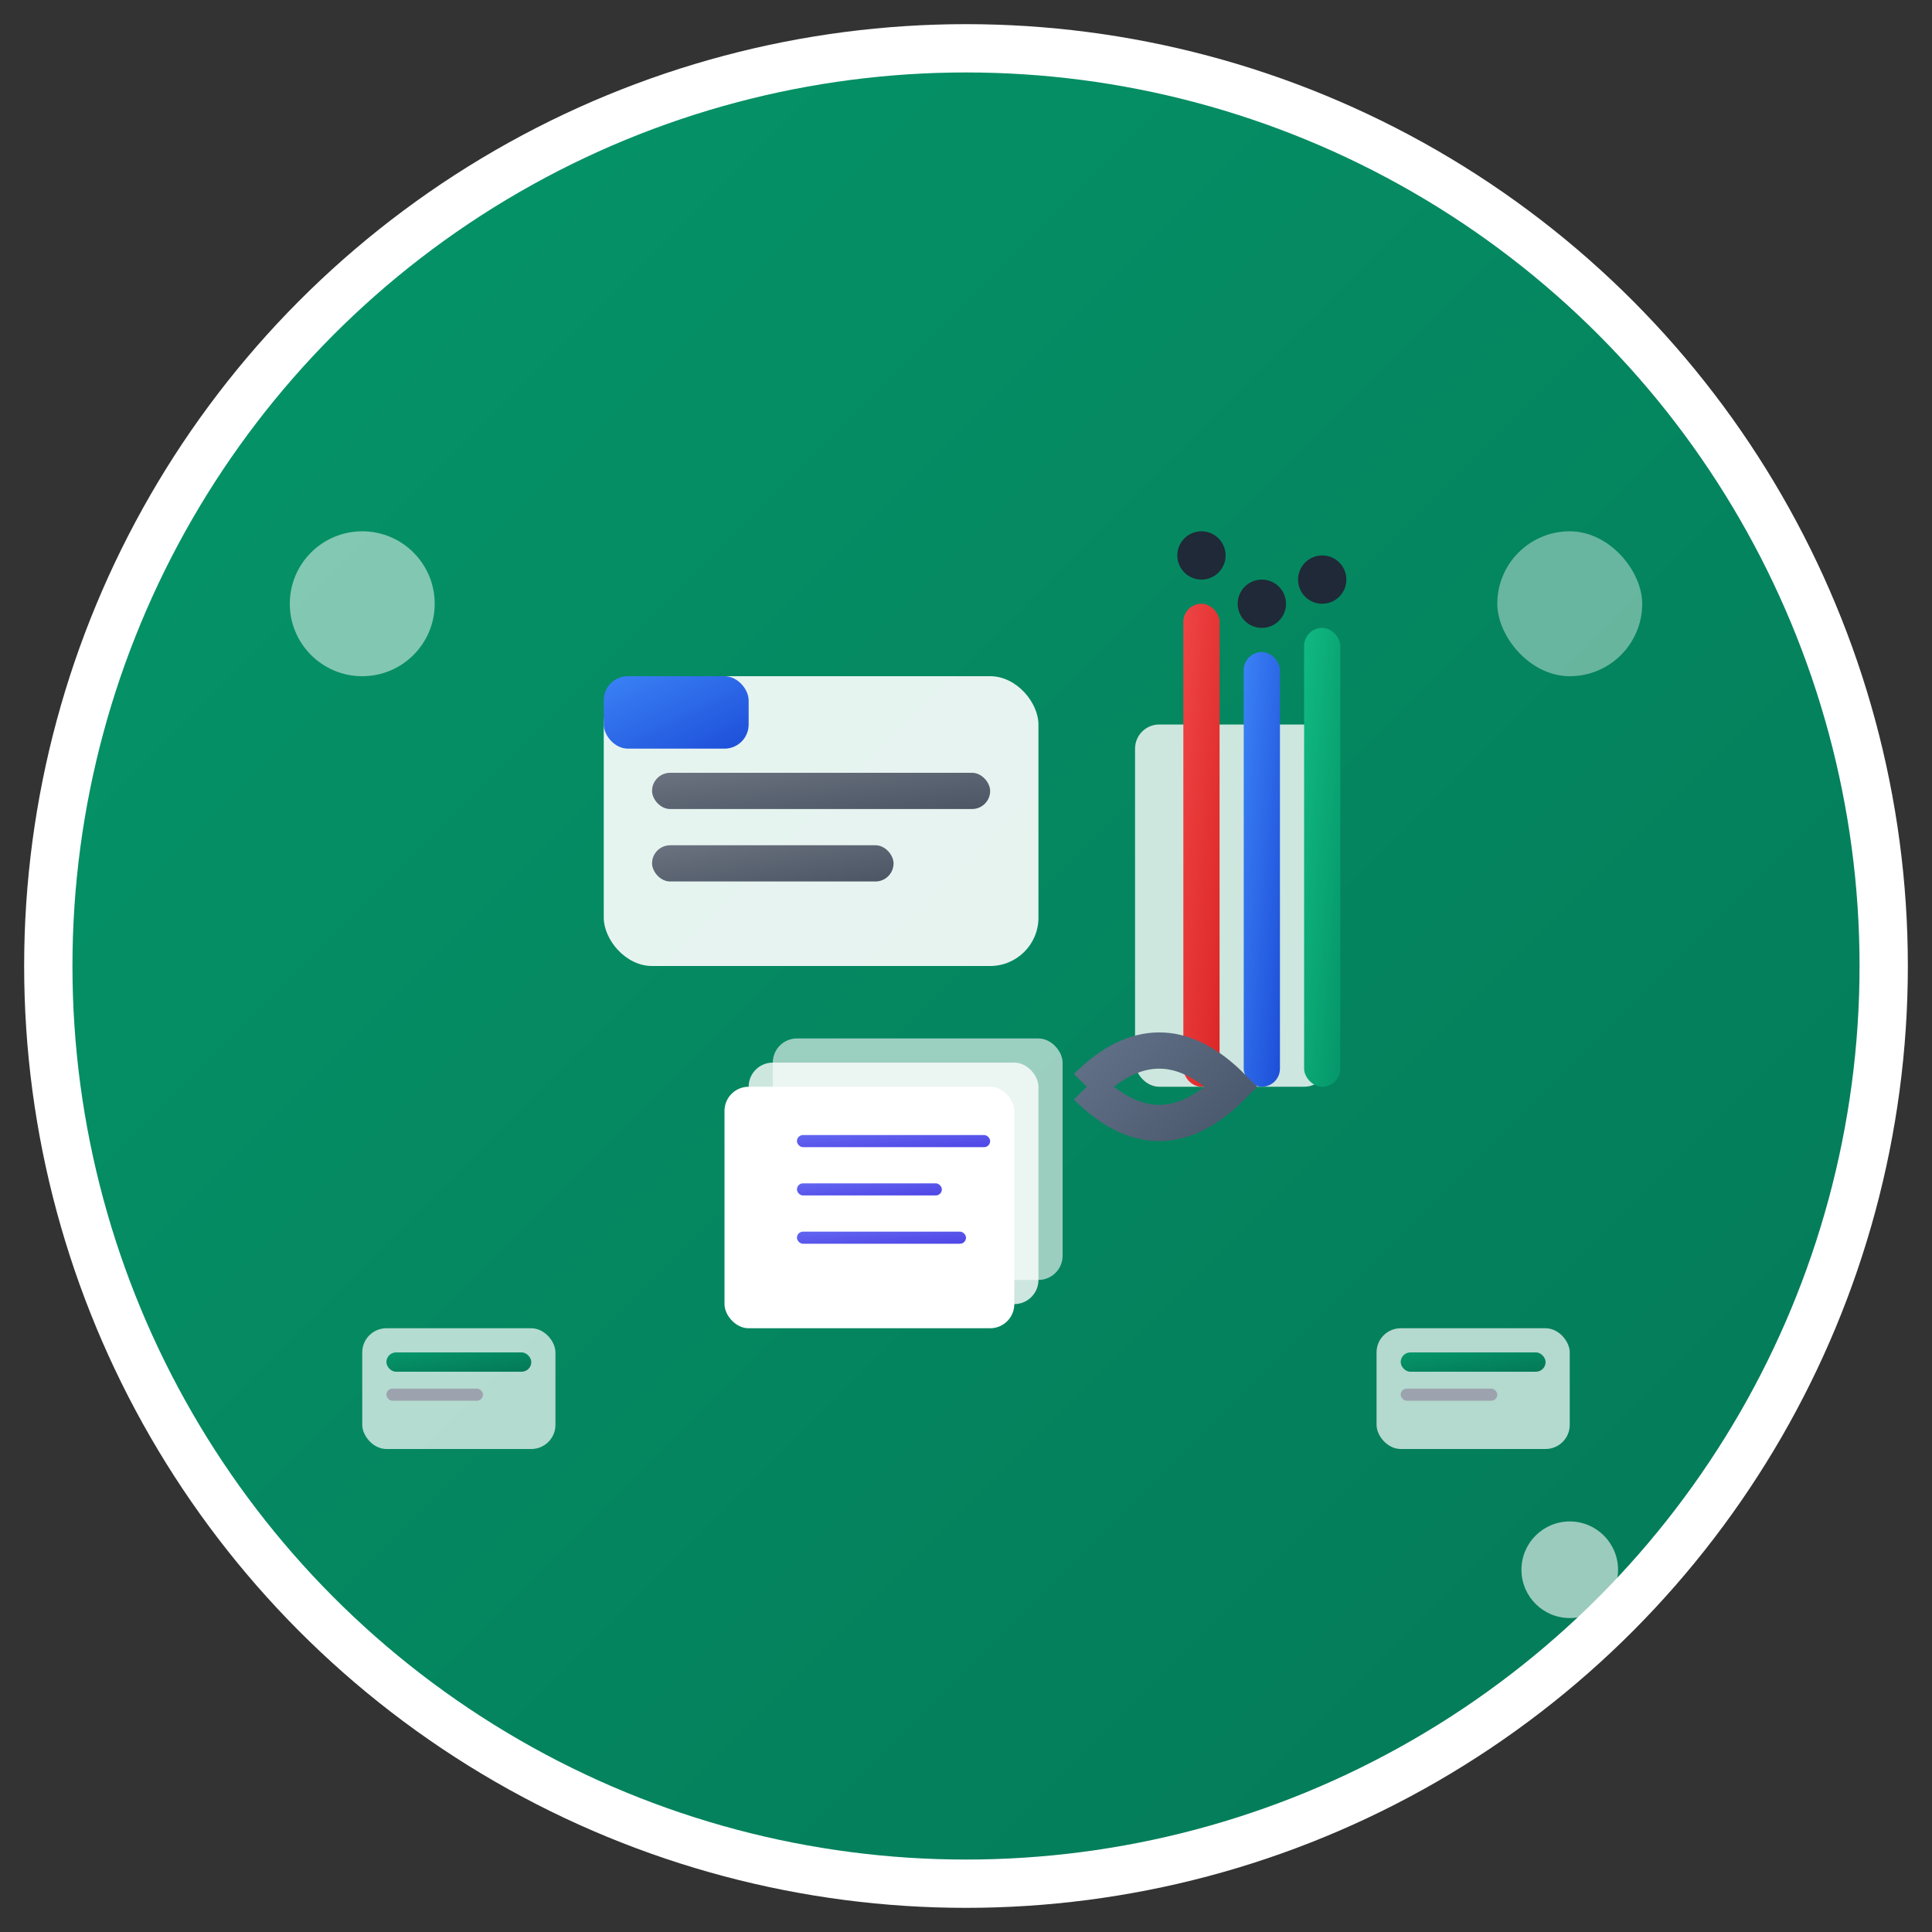 <svg width="80" height="80" viewBox="0 0 80 80" fill="none" xmlns="http://www.w3.org/2000/svg">
  <rect x="0" y="0" width="80" height="80" fill="#333333" stroke="none"/>
  <!-- Background Circle -->
  <circle cx="40" cy="40" r="38" fill="url(#officeGrad)" stroke="white" stroke-width="2"/>
  
  <!-- Office Items -->
  <g transform="translate(25, 20)">
    <!-- Folder -->
    <rect x="0" y="8" width="18" height="12" fill="white" opacity="0.9" rx="2"/>
    <rect x="0" y="8" width="6" height="3" fill="url(#folderTabGrad)" rx="1"/>
    <rect x="2" y="12" width="14" height="1.5" fill="url(#folderLineGrad)" rx="0.75"/>
    <rect x="2" y="15" width="10" height="1.5" fill="url(#folderLineGrad)" rx="0.75"/>
    
    <!-- Pen Holder -->
    <rect x="22" y="10" width="8" height="15" fill="white" opacity="0.8" rx="1"/>
    
    <!-- Pens -->
    <rect x="24" y="5" width="1.5" height="20" fill="url(#pen1Grad)" rx="0.75"/>
    <rect x="26.5" y="7" width="1.5" height="18" fill="url(#pen2Grad)" rx="0.75"/>
    <rect x="29" y="6" width="1.5" height="19" fill="url(#pen3Grad)" rx="0.75"/>
    
    <!-- Pen Tips -->
    <circle cx="24.75" cy="3" r="1" fill="#1f2937"/>
    <circle cx="27.25" cy="5" r="1" fill="#1f2937"/>
    <circle cx="29.75" cy="4" r="1" fill="#1f2937"/>
    
    <!-- Paper Stack -->
    <rect x="5" y="25" width="12" height="10" fill="white" rx="1"/>
    <rect x="6" y="24" width="12" height="10" fill="white" opacity="0.8" rx="1"/>
    <rect x="7" y="23" width="12" height="10" fill="white" opacity="0.6" rx="1"/>
    
    <!-- Document Lines -->
    <rect x="8" y="27" width="8" height="0.5" fill="url(#docLineGrad)" rx="0.25"/>
    <rect x="8" y="29" width="6" height="0.5" fill="url(#docLineGrad)" rx="0.25"/>
    <rect x="8" y="31" width="7" height="0.5" fill="url(#docLineGrad)" rx="0.25"/>
    
    <!-- Paperclip -->
    <path d="M20 25 Q23 22 26 25 Q23 28 20 25" stroke="url(#clipGrad)" stroke-width="1.5" fill="none"/>
  </g>
  
  <!-- Business Elements -->
  <g transform="translate(15, 55)">
    <rect x="0" y="0" width="8" height="5" fill="white" opacity="0.7" rx="1"/>
    <rect x="1" y="1" width="6" height="0.8" fill="url(#businessGrad)" rx="0.4"/>
    <rect x="1" y="2.5" width="4" height="0.5" fill="#9ca3af" rx="0.25"/>
  </g>
  
  <g transform="translate(57, 55)">
    <rect x="0" y="0" width="8" height="5" fill="white" opacity="0.7" rx="1"/>
    <rect x="1" y="1" width="6" height="0.8" fill="url(#businessGrad)" rx="0.4"/>
    <rect x="1" y="2.5" width="4" height="0.5" fill="#9ca3af" rx="0.25"/>
  </g>
  
  <!-- Decorative Elements -->
  <circle cx="15" cy="25" r="3" fill="white" opacity="0.5"/>
  <rect x="62" y="22" width="6" height="6" fill="white" opacity="0.4" rx="3"/>
  <circle cx="65" cy="65" r="2" fill="white" opacity="0.6"/>
  
  <defs>
    <linearGradient id="officeGrad" x1="0%" y1="0%" x2="100%" y2="100%">
      <stop offset="0%" style="stop-color:#059669;stop-opacity:1" />
      <stop offset="100%" style="stop-color:#047857;stop-opacity:1" />
    </linearGradient>
    
    <linearGradient id="folderTabGrad" x1="0%" y1="0%" x2="100%" y2="100%">
      <stop offset="0%" style="stop-color:#3b82f6;stop-opacity:1" />
      <stop offset="100%" style="stop-color:#1d4ed8;stop-opacity:1" />
    </linearGradient>
    
    <linearGradient id="folderLineGrad" x1="0%" y1="0%" x2="100%" y2="100%">
      <stop offset="0%" style="stop-color:#6b7280;stop-opacity:1" />
      <stop offset="100%" style="stop-color:#4b5563;stop-opacity:1" />
    </linearGradient>
    
    <linearGradient id="pen1Grad" x1="0%" y1="0%" x2="100%" y2="100%">
      <stop offset="0%" style="stop-color:#ef4444;stop-opacity:1" />
      <stop offset="100%" style="stop-color:#dc2626;stop-opacity:1" />
    </linearGradient>
    
    <linearGradient id="pen2Grad" x1="0%" y1="0%" x2="100%" y2="100%">
      <stop offset="0%" style="stop-color:#3b82f6;stop-opacity:1" />
      <stop offset="100%" style="stop-color:#1d4ed8;stop-opacity:1" />
    </linearGradient>
    
    <linearGradient id="pen3Grad" x1="0%" y1="0%" x2="100%" y2="100%">
      <stop offset="0%" style="stop-color:#10b981;stop-opacity:1" />
      <stop offset="100%" style="stop-color:#059669;stop-opacity:1" />
    </linearGradient>
    
    <linearGradient id="docLineGrad" x1="0%" y1="0%" x2="100%" y2="100%">
      <stop offset="0%" style="stop-color:#6366f1;stop-opacity:1" />
      <stop offset="100%" style="stop-color:#4f46e5;stop-opacity:1" />
    </linearGradient>
    
    <linearGradient id="clipGrad" x1="0%" y1="0%" x2="100%" y2="100%">
      <stop offset="0%" style="stop-color:#64748b;stop-opacity:1" />
      <stop offset="100%" style="stop-color:#475569;stop-opacity:1" />
    </linearGradient>
    
    <linearGradient id="businessGrad" x1="0%" y1="0%" x2="100%" y2="100%">
      <stop offset="0%" style="stop-color:#059669;stop-opacity:1" />
      <stop offset="100%" style="stop-color:#047857;stop-opacity:1" />
    </linearGradient>
  </defs>
</svg>